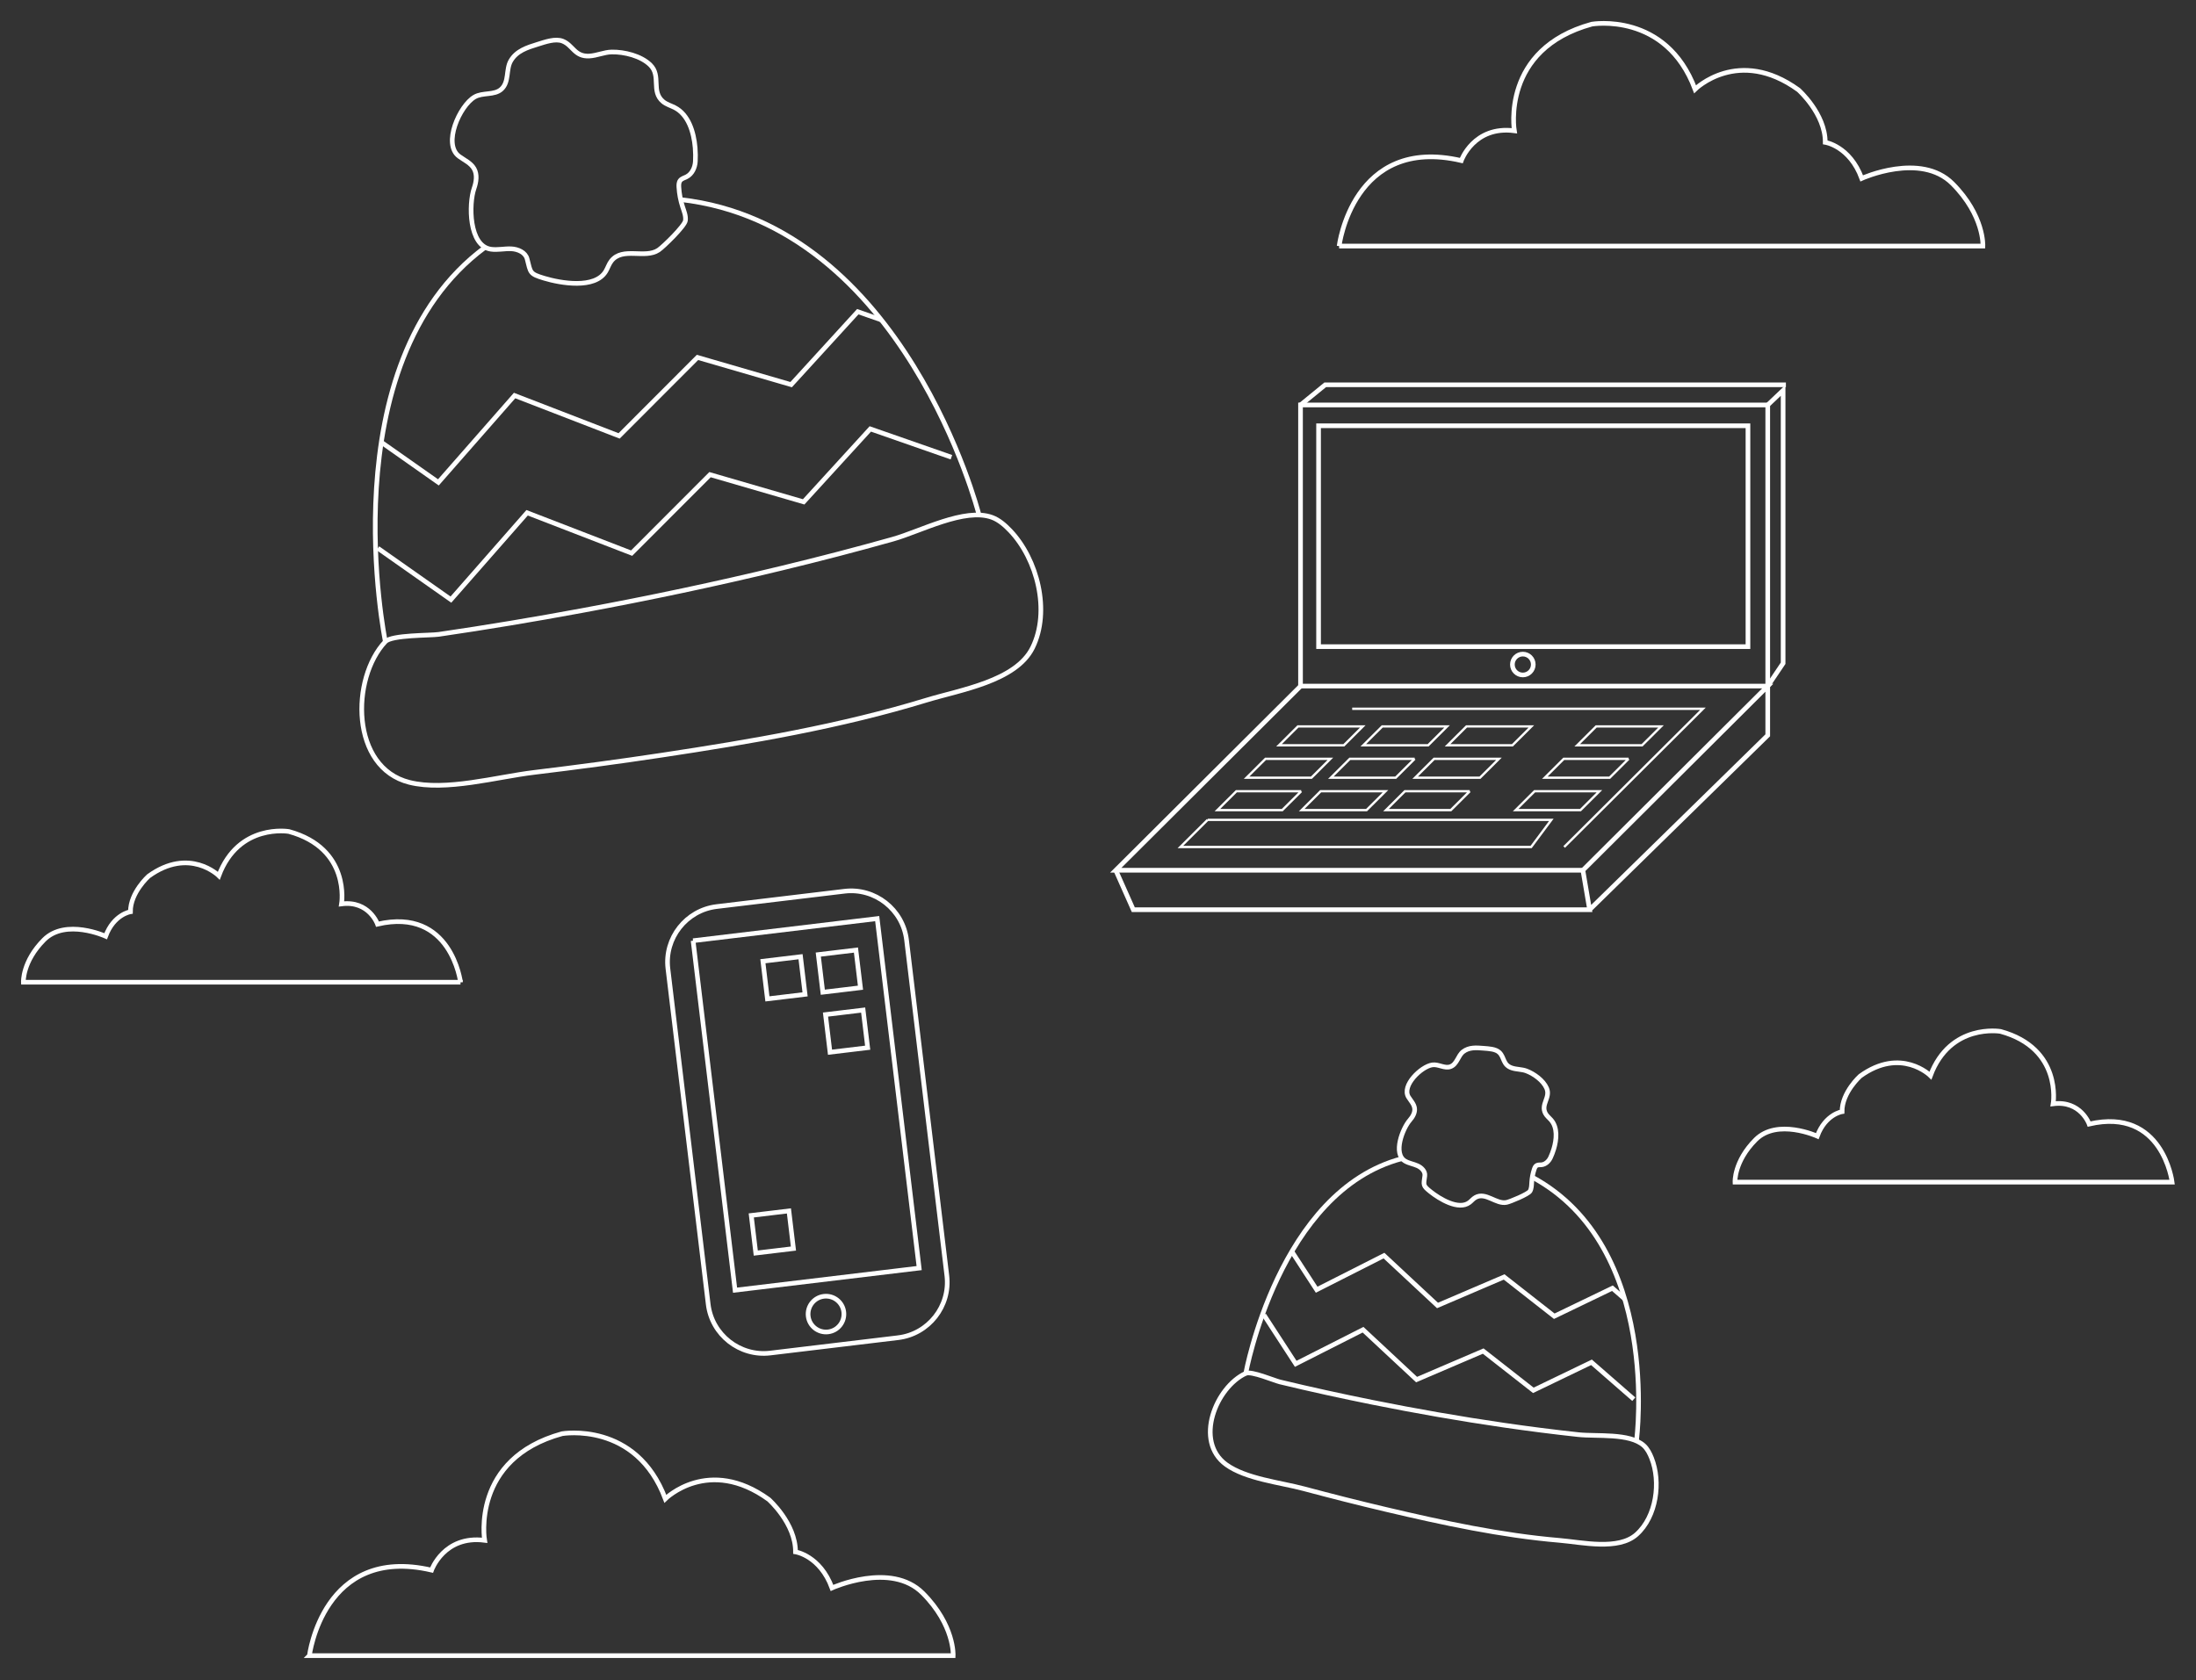 <?xml version="1.0" encoding="UTF-8" standalone="no"?><!DOCTYPE svg PUBLIC "-//W3C//DTD SVG 1.1//EN" "http://www.w3.org/Graphics/SVG/1.1/DTD/svg11.dtd"><svg width="100%" height="100%" viewBox="0 0 1968 1506" version="1.1" xmlns="http://www.w3.org/2000/svg" xmlns:xlink="http://www.w3.org/1999/xlink" xml:space="preserve" xmlns:serif="http://www.serif.com/" style="fill-rule:evenodd;clip-rule:evenodd;stroke-miterlimit:10;"><rect x="0" y="0" width="1968" height="1506" fill="#333333" stroke="none"/><g id="Layer-12" serif:id="Layer 12"><path d="M345.338,575.12c5.929,-6.104 39.925,-5.342 47.891,-6.504c42.9,-6.259 85.667,-13.421 128.296,-21.313c60.046,-11.112 119.825,-23.712 179.183,-38.071c33.296,-8.05 66.463,-16.658 99.446,-25.929c24.779,-6.962 64.367,-28.504 88.909,-19.541c6.312,2.308 11.754,7.179 16.312,11.966c24.233,25.459 36.213,72.021 19.967,104.884c-14.879,30.1 -65.025,37.8 -95.05,46.979c-77.15,23.596 -157.496,37.262 -237.134,49.296c-38.1,5.762 -76.304,10.87 -114.562,15.487c-33.725,4.067 -78.967,17.104 -111.646,8.942c-52.837,-13.196 -52.604,-93.225 -21.612,-126.196Z" style="fill:none;fill-rule:nonzero;stroke:#fff;stroke-width:4.17px;"/><path d="M609.998,178.916c200.696,22.875 267.034,281.404 267.034,281.404" style="fill:none;fill-rule:nonzero;stroke:#fff;stroke-width:4.17px;"/><path d="M345.342,575.116c0,0 -51.121,-249.25 89.296,-353.354" style="fill:none;fill-rule:nonzero;stroke:#fff;stroke-width:4.17px;"/><path d="M440.001,223.399c-19.954,-2.85 -20.008,-40.621 -15.137,-54.559c2.004,-5.741 2.996,-12.4 -0.021,-17.679c-2.9,-5.066 -8.687,-7.571 -13.4,-11.008c-14.996,-10.942 0.513,-45.463 13.9,-53.233c7.292,-4.234 17.7,-1.313 23.954,-6.971c7.267,-6.567 3.9,-17.717 8.479,-25.509c5.217,-8.875 14.621,-11.837 24.121,-14.77c6.804,-2.105 15.917,-5.409 22.442,-2.763c9.208,3.733 10.658,14.063 23.808,13.329c6.8,-0.379 13.254,-3.496 20.063,-3.625c11.241,-0.208 26.287,3.459 34.596,11.65c9.987,9.854 0.37,23.584 11.375,32.775c3.008,2.513 6.929,3.584 10.42,5.359c12.325,6.266 17.18,21.837 18.375,36.037c0.359,4.292 0.384,8.458 0.184,12.204c-0.3,5.534 -2.904,11.279 -7.834,13.817c-2.008,1.033 -4.416,1.583 -5.783,3.383c-1.237,1.634 -1.267,3.859 -1.15,5.909c0.346,6.025 1.488,12.004 3.379,17.737c1.321,4 3.034,8.092 2.488,12.271c-0.629,4.846 -19.796,23.508 -24.088,26.383c-12.171,8.15 -32.05,-3.046 -42.216,9.663c-2.234,2.796 -3.246,6.362 -5.084,9.437c-9.612,16.096 -40.483,10.596 -55.116,6.2c-13.217,-3.971 -12.175,-4.883 -15.363,-17.371c-1.496,-5.858 -8.242,-8.783 -14.283,-9.054c-6.042,-0.271 -12.121,1.242 -18.109,0.388" style="fill:none;fill-rule:nonzero;stroke:#fff;stroke-width:4.17px;"/><path d="M338.642,491.442l65.45,46.034l68.292,-77.846l93.662,36.187l70.259,-70.354l83.912,24.4l59.734,-65.387l72.695,25.366" style="fill:none;fill-rule:nonzero;stroke:#fff;stroke-width:4.17px;"/><path d="M341.71,396.401l51.171,35.987l68.287,-77.841l93.663,36.187l70.262,-70.358l83.913,24.4l59.729,-65.388l21.054,7.35" style="fill:none;fill-rule:nonzero;stroke:#fff;stroke-width:4.17px;"/><path d="M1116.42,1231.03c5.08,-2.258 25.505,6.471 30.617,7.704c27.525,6.638 55.196,12.696 82.954,18.279c39.104,7.863 78.409,14.763 117.884,20.492c22.141,3.217 44.341,6.062 66.587,8.467c16.717,1.8 45.958,-1.63 58.65,9.77c3.267,2.934 5.379,7.213 6.979,11.225c8.5,21.325 4.442,52.463 -13.4,68.434c-16.333,14.629 -48.612,7.104 -69.046,5.371c-52.504,-4.463 -104.533,-15.717 -155.741,-27.784c-24.496,-5.775 -48.896,-11.971 -73.209,-18.471c-21.437,-5.737 -52.029,-8.833 -69.858,-21.729c-28.825,-20.85 -9.221,-69.308 17.583,-81.758Z" style="fill:none;fill-rule:nonzero;stroke:#fff;stroke-width:4.17px;"/><path d="M1373.21,1055.21c116.1,62.667 93.45,235.521 93.45,235.521" style="fill:none;fill-rule:nonzero;stroke:#fff;stroke-width:4.17px;"/><path d="M1116.43,1231.03c0,0 29.621,-163.529 140.059,-192.492" style="fill:none;fill-rule:nonzero;stroke:#fff;stroke-width:4.17px;"/><path d="M1259.34,1040.83c-11.4,-6.579 -2.25,-29.487 4.092,-36.754c2.608,-2.991 4.833,-6.787 4.287,-10.725c-0.525,-3.775 -3.429,-6.7 -5.45,-9.929c-6.429,-10.279 11.367,-27.437 21.375,-28.892c5.45,-0.791 11.046,3.509 16.217,1.6c6,-2.212 6.671,-9.791 11.342,-13.4c5.321,-4.112 11.741,-3.62 18.212,-3.091c4.638,0.379 10.963,0.591 14.275,3.783c4.675,4.504 3.046,11.117 11.196,13.871c4.213,1.421 8.883,1.104 13.046,2.679c6.862,2.608 15.096,8.492 18.133,15.479c3.663,8.4 -5.508,14.384 -1.071,22.634c1.213,2.254 3.33,3.854 5.013,5.783c5.946,6.796 5.104,17.412 2.375,26.308c-0.825,2.692 -1.821,5.225 -2.854,7.446c-1.529,3.288 -4.504,6.133 -8.109,6.471c-1.47,0.137 -3.066,-0.113 -4.329,0.646c-1.15,0.691 -1.704,2.033 -2.133,3.3c-1.258,3.737 -2.017,7.637 -2.267,11.575c-0.175,2.746 -0.129,5.641 -1.475,8.046c-1.558,2.783 -17.716,9.437 -21.016,10.137c-9.359,1.979 -18.692,-9.642 -27.942,-4.412c-2.038,1.154 -3.517,3.07 -5.375,4.491c-9.742,7.417 -27.121,-3.429 -34.921,-9.65c-7.05,-5.616 -6.196,-5.921 -5.092,-14.266c0.517,-3.913 -2.858,-7.325 -6.458,-8.959c-3.596,-1.637 -7.65,-2.196 -11.071,-4.171" style="fill:none;fill-rule:nonzero;stroke:#fff;stroke-width:4.17px;"/><path d="M1132.71,1178.68l28.488,43.821l60.325,-30.583l47.979,44.712l59.704,-25.566l44.934,35.2l52.108,-25.117l37.904,33.058" style="fill:none;fill-rule:nonzero;stroke:#fff;stroke-width:4.17px;"/><path d="M1157.69,1121.81l22.267,34.259l60.325,-30.584l47.983,44.713l59.7,-25.563l44.934,35.196l52.112,-25.116l10.975,9.57" style="fill:none;fill-rule:nonzero;stroke:#fff;stroke-width:4.17px;"/><path d="M1165.57,614.998l-165.659,165.059l418.717,0" style="fill:none;fill-rule:nonzero;stroke:#fff;stroke-width:4.17px;"/><path d="M1082.26,734.9l307.996,0l-18.109,24.333l-314.308,0l24.421,-24.333" style="fill:none;fill-rule:nonzero;stroke:#fff;stroke-width:2.08px;"/><path d="M1166.11,709.238l-16.987,16.925l-58.1,0l16.991,-16.925l58.096,0Z" style="fill:none;fill-rule:nonzero;stroke:#fff;stroke-width:2.08px;"/><path d="M1241.64,709.238l-16.987,16.925l-58.1,0l16.987,-16.925l58.1,0Z" style="fill:none;fill-rule:nonzero;stroke:#fff;stroke-width:2.08px;"/><path d="M1317.17,709.238l-16.987,16.925l-58.1,0l16.991,-16.925l58.096,0Z" style="fill:none;fill-rule:nonzero;stroke:#fff;stroke-width:2.08px;"/><path d="M1192.26,680.188l-16.988,16.925l-58.1,0l16.988,-16.925l58.1,0Z" style="fill:none;fill-rule:nonzero;stroke:#fff;stroke-width:2.08px;"/><path d="M1267.79,680.188l-16.987,16.925l-58.1,0l16.992,-16.925l58.095,0Z" style="fill:none;fill-rule:nonzero;stroke:#fff;stroke-width:2.08px;"/><path d="M1343.32,680.188l-16.987,16.925l-58.1,0l16.987,-16.925l58.1,0Z" style="fill:none;fill-rule:nonzero;stroke:#fff;stroke-width:2.08px;"/><path d="M1221.31,651.137l-16.988,16.925l-58.1,0l16.992,-16.925l58.096,0Z" style="fill:none;fill-rule:nonzero;stroke:#fff;stroke-width:2.08px;"/><path d="M1296.84,651.137l-16.987,16.925l-58.1,0l16.987,-16.925l58.1,0Z" style="fill:none;fill-rule:nonzero;stroke:#fff;stroke-width:2.08px;"/><path d="M1372.37,651.137l-16.987,16.925l-58.1,0l16.987,-16.925l58.1,0Z" style="fill:none;fill-rule:nonzero;stroke:#fff;stroke-width:2.08px;"/><path d="M1433.38,709.238l-16.988,16.925l-58.1,0l16.988,-16.925l58.1,0Z" style="fill:none;fill-rule:nonzero;stroke:#fff;stroke-width:2.08px;"/><path d="M1459.52,680.188l-16.987,16.925l-58.1,0l16.991,-16.925l58.096,0Z" style="fill:none;fill-rule:nonzero;stroke:#fff;stroke-width:2.08px;"/><path d="M1488.57,651.137l-16.988,16.925l-58.1,0l16.988,-16.925l58.1,0Z" style="fill:none;fill-rule:nonzero;stroke:#fff;stroke-width:2.08px;"/><path d="M1401.76,759.235l124.355,-123.9l-314.313,0" style="fill:none;fill-rule:nonzero;stroke:#fff;stroke-width:2.08px;"/><path d="M999.907,780.057l15.734,35.371l408.933,0l-6.021,-35.371l165.654,-165.058l-418.712,0l0,-251.992l418.712,0l0,296.109l-159.633,156.312" style="fill:none;fill-rule:nonzero;stroke:#fff;stroke-width:4.17px;"/><path d="M1584.21,614.998l13.775,-20.479l0,-244.583l-13.775,13.071" style="fill:none;fill-rule:nonzero;stroke:#fff;stroke-width:4.17px;"/><path d="M1165.5,363.006l22.145,-18.087l412.83,0" style="fill:none;fill-rule:nonzero;stroke:#fff;stroke-width:4.17px;"/><rect x="1181.67" y="381.652" width="384.808" height="197.983" style="fill:none;stroke:#fff;stroke-width:4.17px;"/><path d="M1374.08,595.666c0,-5.162 -4.191,-9.354 -9.354,-9.354c-5.163,0 -9.354,4.192 -9.354,9.354c0,5.163 4.191,9.354 9.354,9.354c5.163,0 9.354,-4.191 9.354,-9.354Z" style="fill:none;stroke:#fff;stroke-width:4.17px;"/><path d="M804.863,1199.08l-114.579,13.754c-27.304,3.275 -52.325,-16.383 -55.6,-43.687l-36.116,-300.913c-3.275,-27.308 16.379,-52.325 43.687,-55.604l114.575,-13.75c27.304,-3.279 52.325,16.379 55.604,43.683l36.113,300.917c3.279,27.304 -16.379,52.325 -43.684,55.6Z" style="fill:none;fill-rule:nonzero;stroke:#fff;stroke-width:4.17px;"/><path d="M621.136,843.217l164.988,-19.804l37.603,313.275l-164.989,19.804l-37.602,-313.275Z" style="fill:none;stroke:#fff;stroke-width:4.17px;"/><path d="M756.176,1176.01c-1.056,-8.795 -9.054,-15.079 -17.851,-14.023c-8.796,1.055 -15.08,9.053 -14.024,17.849c1.055,8.795 9.054,15.079 17.85,14.024c8.796,-1.056 15.08,-9.054 14.025,-17.85Z" style="fill:none;stroke:#fff;stroke-width:4.17px;"/><path d="M733.331,855.657l33.75,-4.05l4.05,33.746l-33.75,4.05l-4.05,-33.746Z" style="fill:none;stroke:#fff;stroke-width:4.17px;"/><path d="M739.787,909.44l33.75,-4.05l4.05,33.745l-33.751,4.05l-4.049,-33.745Z" style="fill:none;stroke:#fff;stroke-width:4.17px;"/><path d="M673.266,1089.48l33.75,-4.05l4.05,33.75l-33.75,4.05l-4.05,-33.75Z" style="fill:none;stroke:#fff;stroke-width:4.17px;"/><path d="M683.687,861.617l33.751,-4.05l4.049,33.745l-33.75,4.051l-4.05,-33.746Z" style="fill:none;stroke:#fff;stroke-width:4.17px;"/><path d="M277.269,1484.07c0,0 12.175,-99.258 109.484,-76.65c0,0 11.162,-31.42 47.541,-26.72c0,0 -12.371,-73.125 69.463,-95.575c0,0 66.346,-11.459 92.5,58.358c0,0 38.725,-38.492 92.687,0.596c0,0 24.1,21.425 23.971,46.996c0,0 22.029,3.337 32.704,32.308c0,0 52.779,-23.988 81.379,4.717c28.596,28.708 27.221,55.97 27.221,55.97l-576.95,0Z" style="fill:none;fill-rule:nonzero;stroke:#fff;stroke-width:4.17px;"/><path d="M1200.09,220.583c0,0 12.175,-99.258 109.479,-76.65c0,0 11.167,-31.425 47.546,-26.721c0,0 -12.367,-73.125 69.463,-95.575c0,0 66.345,-11.458 92.5,58.354c0,0 38.725,-38.487 92.687,0.6c0,0 24.1,21.421 23.971,46.992c0,0 22.029,3.342 32.704,32.308c0,0 52.779,-23.987 81.379,4.721c28.596,28.708 27.221,55.971 27.221,55.971l-576.95,0Z" style="fill:none;fill-rule:nonzero;stroke:#fff;stroke-width:4.17px;"/><path d="M1946.6,1059.62c0,0 -8.266,-67.396 -74.337,-52.046c0,0 -7.579,-21.333 -32.279,-18.146c0,0 8.4,-49.646 -47.163,-64.892c0,0 -45.05,-7.779 -62.804,39.625c0,0 -26.296,-26.133 -62.938,0.409c0,0 -16.366,14.541 -16.275,31.904c0,0 -14.958,2.271 -22.204,21.933c0,0 -35.841,-16.283 -55.254,3.209c-19.417,19.491 -18.487,38.004 -18.487,38.004l391.741,0Z" style="fill:none;fill-rule:nonzero;stroke:#fff;stroke-width:4.17px;"/><path d="M412.686,880.432c0,0 -8.267,-67.396 -74.338,-52.046c0,0 -7.579,-21.333 -32.279,-18.141c0,0 8.4,-49.65 -47.166,-64.896c0,0 -45.046,-7.779 -62.805,39.625c0,0 -26.291,-26.134 -62.929,0.408c0,0 -16.366,14.542 -16.279,31.904c0,0 -14.958,2.271 -22.204,21.938c0,0 -35.838,-16.288 -55.258,3.204c-19.413,19.492 -18.484,38.004 -18.484,38.004l391.742,0Z" style="fill:none;fill-rule:nonzero;stroke:#fff;stroke-width:4.17px;"/></g></svg>